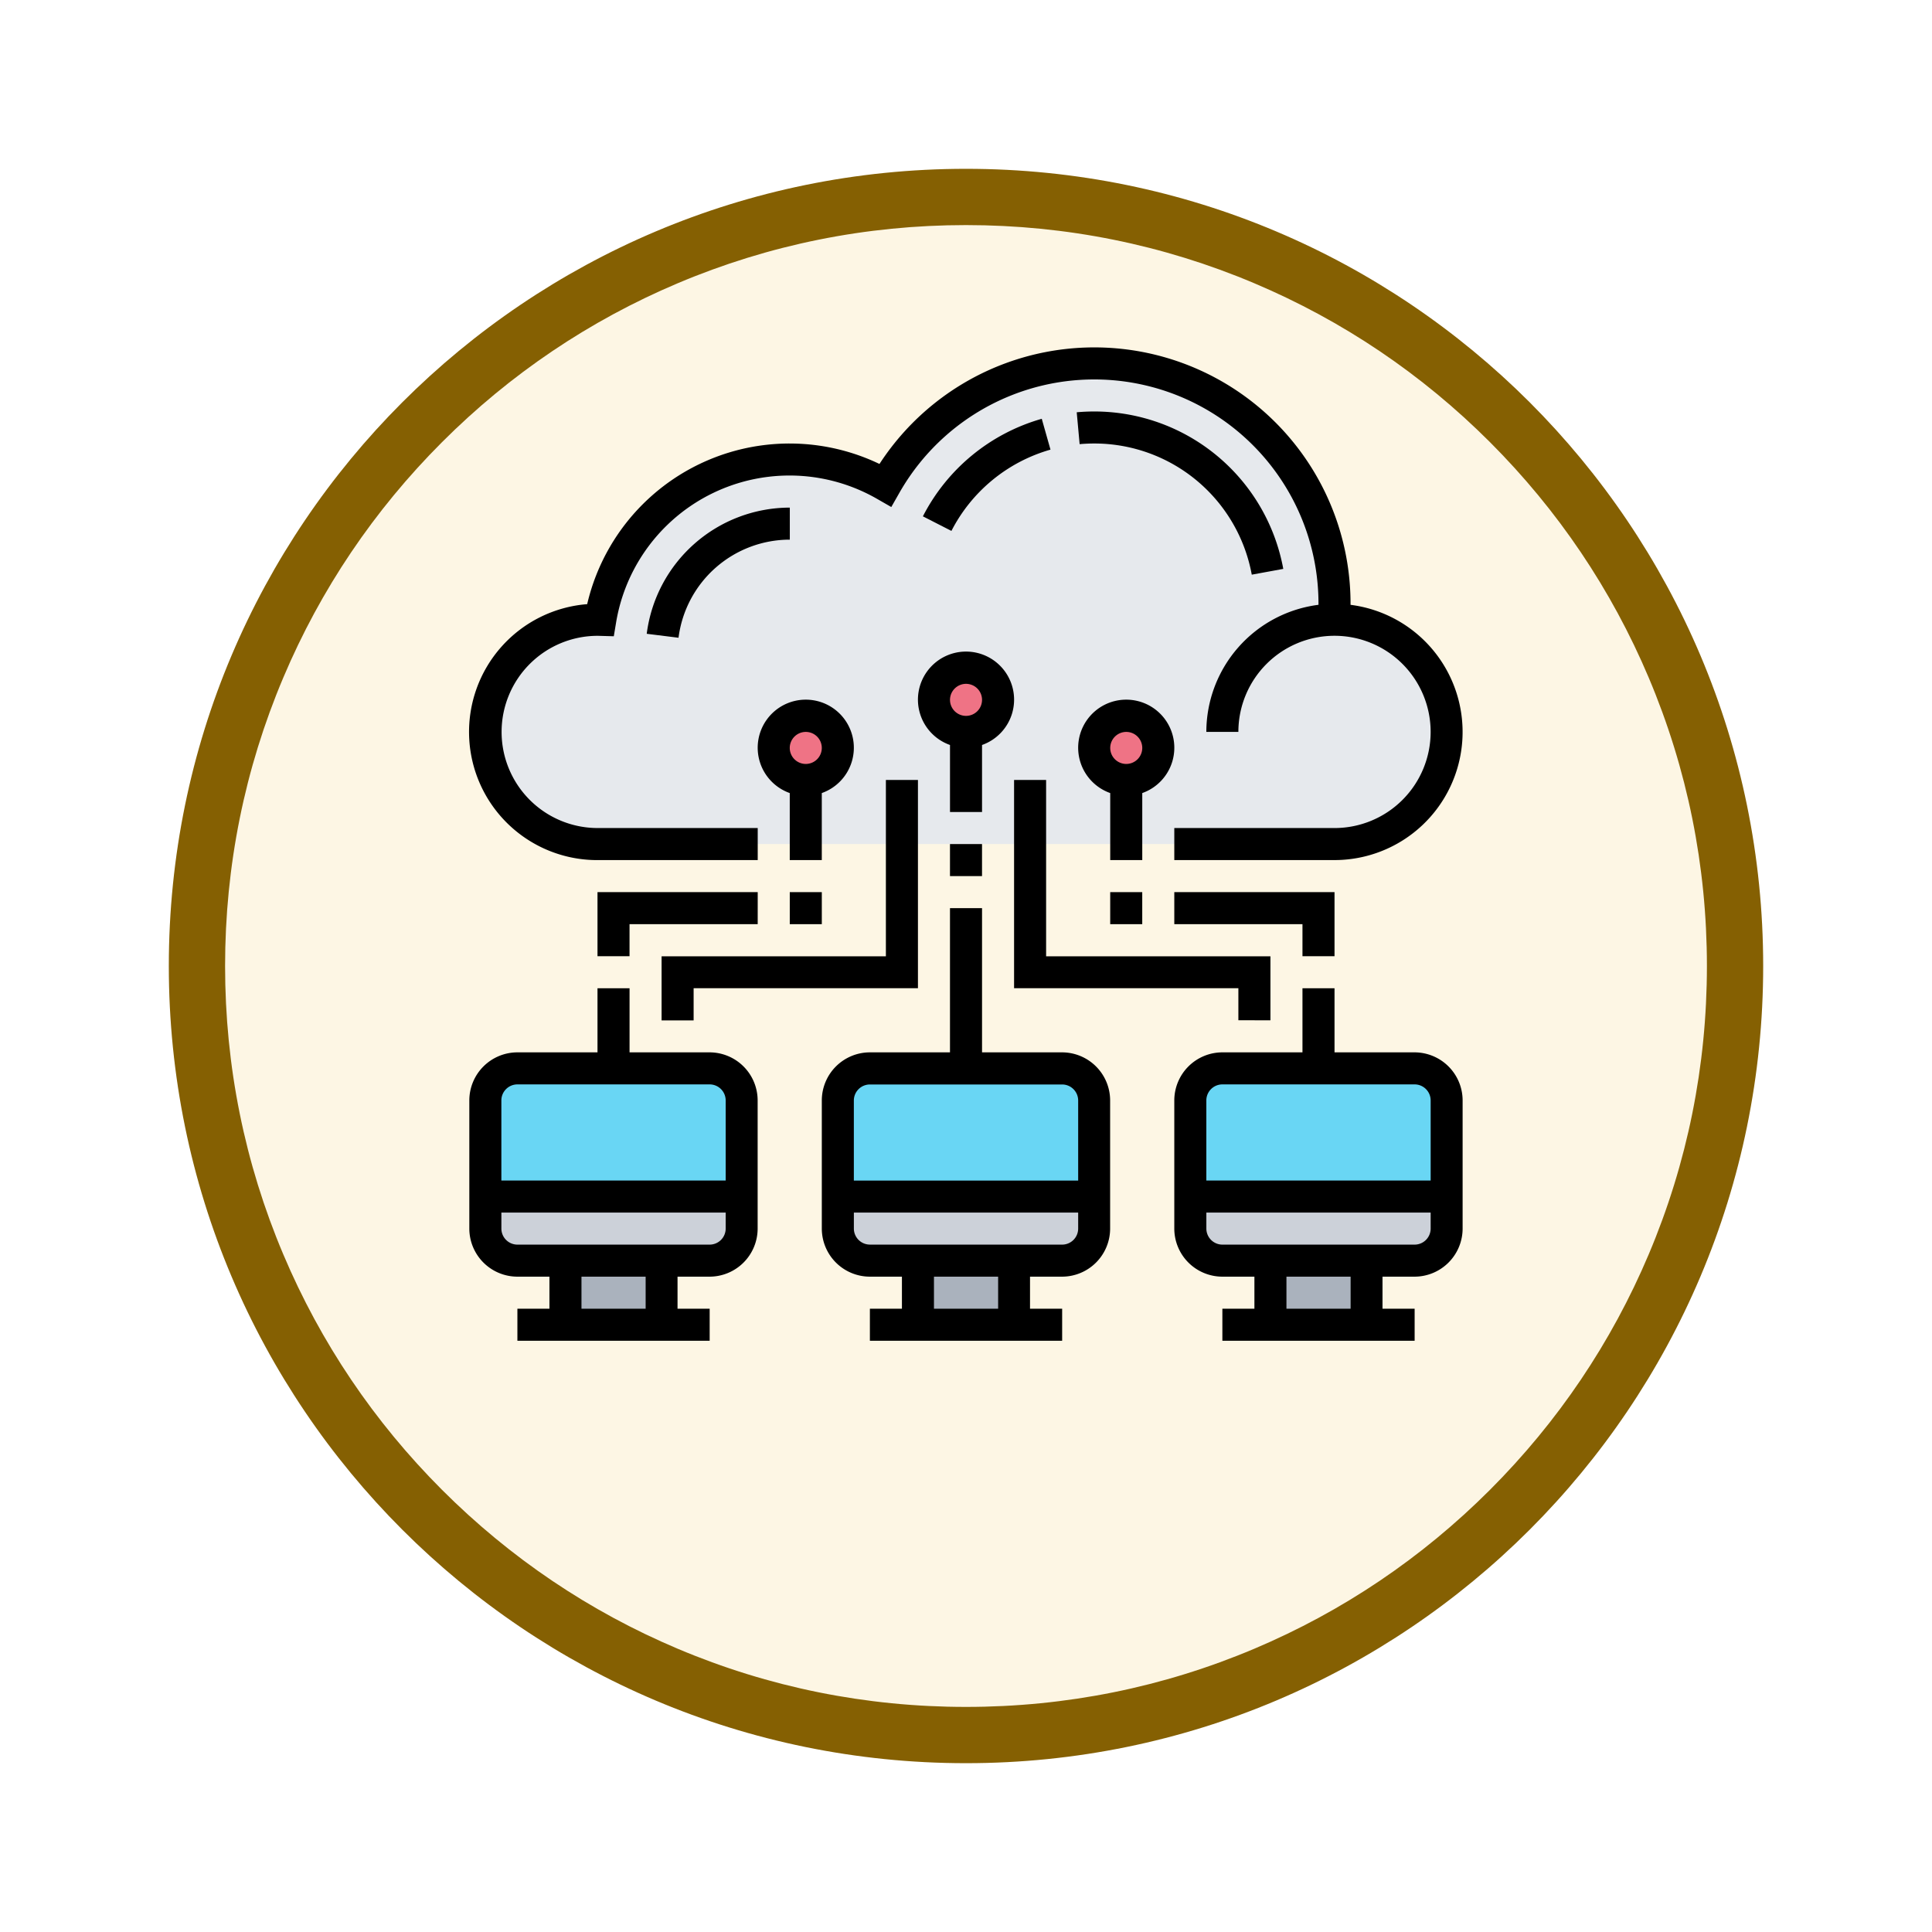 <svg xmlns="http://www.w3.org/2000/svg" xmlns:xlink="http://www.w3.org/1999/xlink" width="103" height="103" viewBox="0 0 103 103">
  <defs>
    <filter id="Trazado_982547" x="0" y="0" width="103" height="103" filterUnits="userSpaceOnUse">
      <feOffset dy="3" input="SourceAlpha"/>
      <feGaussianBlur stdDeviation="3" result="blur"/>
      <feFlood flood-opacity="0.161"/>
      <feComposite operator="in" in2="blur"/>
      <feComposite in="SourceGraphic"/>
    </filter>
  </defs>
  <g id="Grupo_1226553" data-name="Grupo 1226553" transform="translate(-1035 -6521.959)">
    <g id="Grupo_1226205" data-name="Grupo 1226205" transform="translate(1044 6527.959)">
      <g id="Grupo_1225643" data-name="Grupo 1225643">
        <g id="Grupo_1225484" data-name="Grupo 1225484">
          <g id="Grupo_1210961" data-name="Grupo 1210961">
            <g id="Grupo_1210290" data-name="Grupo 1210290">
              <g id="Grupo_1207485" data-name="Grupo 1207485">
                <g id="Grupo_1207313" data-name="Grupo 1207313">
                  <g id="Grupo_1202212" data-name="Grupo 1202212">
                    <g id="Grupo_1174813" data-name="Grupo 1174813">
                      <g id="Grupo_1201680" data-name="Grupo 1201680">
                        <g id="Grupo_1201330" data-name="Grupo 1201330">
                          <g id="Grupo_1172010" data-name="Grupo 1172010">
                            <g id="Grupo_1171046" data-name="Grupo 1171046">
                              <g id="Grupo_1148525" data-name="Grupo 1148525">
                                <g transform="matrix(1, 0, 0, 1, -9, -6)" filter="url(#Trazado_982547)">
                                  <g id="Trazado_982547-2" data-name="Trazado 982547" transform="translate(9 6)" fill="#fdf6e4">
                                    <path d="M 42.5 83.5 C 36.964 83.5 31.595 82.416 26.541 80.279 C 21.659 78.214 17.274 75.257 13.509 71.491 C 9.743 67.726 6.786 63.341 4.721 58.459 C 2.584 53.405 1.5 48.036 1.5 42.5 C 1.5 36.964 2.584 31.595 4.721 26.541 C 6.786 21.659 9.743 17.274 13.509 13.509 C 17.274 9.743 21.659 6.786 26.541 4.721 C 31.595 2.584 36.964 1.5 42.5 1.5 C 48.036 1.5 53.405 2.584 58.459 4.721 C 63.341 6.786 67.726 9.743 71.491 13.509 C 75.257 17.274 78.214 21.659 80.279 26.541 C 82.416 31.595 83.5 36.964 83.5 42.5 C 83.5 48.036 82.416 53.405 80.279 58.459 C 78.214 63.341 75.257 67.726 71.491 71.491 C 67.726 75.257 63.341 78.214 58.459 80.279 C 53.405 82.416 48.036 83.5 42.5 83.5 Z" stroke="none"/>
                                    <path d="M 42.5 3 C 37.166 3 31.994 4.044 27.126 6.103 C 22.422 8.092 18.198 10.941 14.569 14.569 C 10.941 18.198 8.092 22.422 6.103 27.126 C 4.044 31.994 3 37.166 3 42.5 C 3 47.834 4.044 53.006 6.103 57.874 C 8.092 62.578 10.941 66.802 14.569 70.431 C 18.198 74.059 22.422 76.908 27.126 78.897 C 31.994 80.956 37.166 82 42.5 82 C 47.834 82 53.006 80.956 57.874 78.897 C 62.578 76.908 66.802 74.059 70.431 70.431 C 74.059 66.802 76.908 62.578 78.897 57.874 C 80.956 53.006 82 47.834 82 42.5 C 82 37.166 80.956 31.994 78.897 27.126 C 76.908 22.422 74.059 18.198 70.431 14.569 C 66.802 10.941 62.578 8.092 57.874 6.103 C 53.006 4.044 47.834 3 42.5 3 M 42.5 0 C 65.972 0 85 19.028 85 42.5 C 85 65.972 65.972 85 42.5 85 C 19.028 85 0 65.972 0 42.5 C 0 19.028 19.028 0 42.5 0 Z" stroke="none" fill="#856002"/>
                                  </g>
                                </g>
                              </g>
                            </g>
                          </g>
                        </g>
                      </g>
                    </g>
                  </g>
                </g>
              </g>
            </g>
          </g>
        </g>
      </g>
    </g>
    <g id="servicio-de-almacenamiento-en-la-nube" transform="translate(1060.021 6540.479)">
      <g id="Grupo_1226551" data-name="Grupo 1226551" transform="translate(0.854 0.854)">
        <g id="Grupo_1226538" data-name="Grupo 1226538" transform="translate(41.855 47.834)">
          <path id="Trazado_1057962" data-name="Trazado 1057962" d="M50,57h5.125v3.417H50Z" transform="translate(-50 -57)" fill="#aab2bd"/>
        </g>
        <g id="Grupo_1226539" data-name="Grupo 1226539" transform="translate(23.063 47.834)">
          <path id="Trazado_1057963" data-name="Trazado 1057963" d="M28,57h5.125v3.417H28Z" transform="translate(-28 -57)" fill="#aab2bd"/>
        </g>
        <g id="Grupo_1226540" data-name="Grupo 1226540" transform="translate(4.271 47.834)">
          <path id="Trazado_1057964" data-name="Trazado 1057964" d="M6,57h5.125v3.417H6Z" transform="translate(-6 -57)" fill="#aab2bd"/>
        </g>
        <g id="Grupo_1226541" data-name="Grupo 1226541" transform="translate(0 44.417)">
          <path id="Trazado_1057965" data-name="Trazado 1057965" d="M14.667,53v1.708a1.713,1.713,0,0,1-1.708,1.708H2.708A1.713,1.713,0,0,1,1,54.708V53Z" transform="translate(-1 -53)" fill="#ccd1d9"/>
        </g>
        <g id="Grupo_1226542" data-name="Grupo 1226542" transform="translate(37.584 44.417)">
          <path id="Trazado_1057966" data-name="Trazado 1057966" d="M58.667,53v1.708a1.713,1.713,0,0,1-1.708,1.708H46.708A1.713,1.713,0,0,1,45,54.708V53Z" transform="translate(-45 -53)" fill="#ccd1d9"/>
        </g>
        <g id="Grupo_1226543" data-name="Grupo 1226543" transform="translate(18.792 44.417)">
          <path id="Trazado_1057967" data-name="Trazado 1057967" d="M36.667,53v1.708a1.713,1.713,0,0,1-1.708,1.708H24.708A1.713,1.713,0,0,1,23,54.708V53Z" transform="translate(-23 -53)" fill="#ccd1d9"/>
        </g>
        <g id="Grupo_1226544" data-name="Grupo 1226544" transform="translate(37.584 37.584)">
          <path id="Trazado_1057968" data-name="Trazado 1057968" d="M58.667,46.708v5.125H45V46.708A1.713,1.713,0,0,1,46.708,45h10.25A1.713,1.713,0,0,1,58.667,46.708Z" transform="translate(-45 -45)" fill="#69d6f4"/>
        </g>
        <g id="Grupo_1226545" data-name="Grupo 1226545" transform="translate(18.792 37.584)">
          <path id="Trazado_1057969" data-name="Trazado 1057969" d="M36.667,46.708v5.125H23V46.708A1.713,1.713,0,0,1,24.708,45h10.25A1.713,1.713,0,0,1,36.667,46.708Z" transform="translate(-23 -45)" fill="#69d6f4"/>
        </g>
        <g id="Grupo_1226546" data-name="Grupo 1226546" transform="translate(0 37.584)">
          <path id="Trazado_1057970" data-name="Trazado 1057970" d="M14.667,46.708v5.125H1V46.708A1.713,1.713,0,0,1,2.708,45h10.25A1.713,1.713,0,0,1,14.667,46.708Z" transform="translate(-1 -45)" fill="#69d6f4"/>
        </g>
        <g id="Grupo_1226547" data-name="Grupo 1226547">
          <path id="Trazado_1057971" data-name="Trazado 1057971" d="M46.271,14.667a5.979,5.979,0,1,1,0,11.958H6.979a5.979,5.979,0,1,1,0-11.958c.051,0,.1.009.154.009A10.219,10.219,0,0,1,22.32,7.492a12.809,12.809,0,0,1,23.951,6.321Z" transform="translate(-1 -1)" fill="#e6e9ed"/>
        </g>
        <g id="Grupo_1226548" data-name="Grupo 1226548" transform="translate(32.459 18.792)">
          <ellipse id="Elipse_13521" data-name="Elipse 13521" cx="2" cy="1.5" rx="2" ry="1.5" transform="translate(-0.313 0.354)" fill="#ef7385"/>
        </g>
        <g id="Grupo_1226549" data-name="Grupo 1226549" transform="translate(23.917 16.229)">
          <ellipse id="Elipse_13522" data-name="Elipse 13522" cx="1.5" cy="2" rx="1.5" ry="2" transform="translate(0.229 -0.083)" fill="#ef7385"/>
        </g>
        <g id="Grupo_1226550" data-name="Grupo 1226550" transform="translate(15.375 18.792)">
          <ellipse id="Elipse_13523" data-name="Elipse 13523" cx="2" cy="1.5" rx="2" ry="1.5" transform="translate(-0.229 0.354)" fill="#ef7385"/>
        </g>
      </g>
      <g id="Grupo_1226552" data-name="Grupo 1226552" transform="translate(0 0)">
        <path id="Trazado_1057972" data-name="Trazado 1057972" d="M12.813,43.417H8.542V40H6.833v3.417H2.563A2.566,2.566,0,0,0,0,45.979v6.833a2.566,2.566,0,0,0,2.563,2.563H4.271v1.708H2.563v1.708h10.25V57.084H11.1V55.375h1.708a2.566,2.566,0,0,0,2.563-2.563V45.979A2.566,2.566,0,0,0,12.813,43.417ZM2.563,45.125h10.25a.856.856,0,0,1,.854.854V50.25H1.708V45.979A.856.856,0,0,1,2.563,45.125ZM9.4,57.084H5.979V55.375H9.4Zm3.417-3.417H2.563a.856.856,0,0,1-.854-.854v-.854H13.667v.854A.856.856,0,0,1,12.813,53.667Z" transform="translate(0 -5.833)"/>
        <path id="Trazado_1057973" data-name="Trazado 1057973" d="M34.813,42.688H30.542V35H28.833v7.688H24.563A2.566,2.566,0,0,0,22,45.25v6.833a2.566,2.566,0,0,0,2.563,2.563h1.708v1.708H24.563v1.708h10.25V56.354H33.1V54.646h1.708a2.566,2.566,0,0,0,2.563-2.563V45.25A2.566,2.566,0,0,0,34.813,42.688ZM24.563,44.4h10.25a.856.856,0,0,1,.854.854v4.271H23.708V45.25A.856.856,0,0,1,24.563,44.4ZM31.4,56.354H27.979V54.646H31.4Zm3.417-3.417H24.563a.856.856,0,0,1-.854-.854v-.854H35.667v.854A.856.856,0,0,1,34.813,52.938Z" transform="translate(-3.208 -5.104)"/>
        <path id="Trazado_1057974" data-name="Trazado 1057974" d="M56.813,43.417H52.542V40H50.833v3.417H46.563A2.566,2.566,0,0,0,44,45.979v6.833a2.566,2.566,0,0,0,2.563,2.563h1.708v1.708H46.563v1.708h10.25V57.084H55.1V55.375h1.708a2.566,2.566,0,0,0,2.563-2.563V45.979A2.566,2.566,0,0,0,56.813,43.417Zm-10.25,1.708h10.25a.856.856,0,0,1,.854.854V50.25H45.708V45.979A.856.856,0,0,1,46.563,45.125ZM53.4,57.084H49.979V55.375H53.4Zm3.417-3.417H46.563a.856.856,0,0,1-.854-.854v-.854H57.667v.854A.856.856,0,0,1,56.813,53.667Z" transform="translate(-6.416 -5.833)"/>
        <path id="Trazado_1057975" data-name="Trazado 1057975" d="M19.708,26.968v3.574h1.708V26.968a2.563,2.563,0,1,0-1.708,0Zm.854-3.26a.854.854,0,1,1-.854.854A.856.856,0,0,1,20.563,23.708Z" transform="translate(-2.625 -3.208)"/>
        <path id="Trazado_1057976" data-name="Trazado 1057976" d="M31.417,23.968a2.563,2.563,0,1,0-1.708,0v3.574h1.708Zm-.854-3.26a.854.854,0,1,1-.854.854A.856.856,0,0,1,30.563,20.708Z" transform="translate(-4.083 -2.771)"/>
        <path id="Trazado_1057977" data-name="Trazado 1057977" d="M30,31h1.708v1.708H30Z" transform="translate(-4.375 -4.521)"/>
        <path id="Trazado_1057978" data-name="Trazado 1057978" d="M41.417,26.968a2.563,2.563,0,1,0-1.708,0v3.574h1.708Zm-.854-3.26a.854.854,0,1,1-.854.854A.856.856,0,0,1,40.563,23.708Z" transform="translate(-5.541 -3.208)"/>
        <path id="Trazado_1057979" data-name="Trazado 1057979" d="M40,34h1.708v1.708H40Z" transform="translate(-5.833 -4.958)"/>
        <path id="Trazado_1057980" data-name="Trazado 1057980" d="M52.542,37.417V34H44v1.708h6.833v1.708Z" transform="translate(-6.416 -4.958)"/>
        <path id="Trazado_1057981" data-name="Trazado 1057981" d="M20,34h1.708v1.708H20Z" transform="translate(-2.916 -4.958)"/>
        <path id="Trazado_1057982" data-name="Trazado 1057982" d="M16.542,34H8v3.417H9.708V35.708h6.833Z" transform="translate(-1.167 -4.958)"/>
        <path id="Trazado_1057983" data-name="Trazado 1057983" d="M6.833,27.334h8.542V25.625H6.833a5.124,5.124,0,1,1,.023-10.248h0l.846.024.122-.731A9.373,9.373,0,0,1,21.752,8.084l.744.427.425-.746a11.953,11.953,0,0,1,22.35,5.9v.059A6.84,6.84,0,0,0,39.292,20.5H41a5.125,5.125,0,1,1,5.125,5.125H37.584v1.708h8.542a6.831,6.831,0,0,0,.854-13.608v-.059A13.661,13.661,0,0,0,21.866,6.215,11.08,11.08,0,0,0,6.283,13.689a6.833,6.833,0,0,0,.55,13.645Z" transform="translate(0 0)"/>
        <path id="Trazado_1057984" data-name="Trazado 1057984" d="M47.667,39.813V36.4H35.708V27H34V38.1H45.958v1.708Z" transform="translate(-4.958 -3.937)"/>
        <path id="Trazado_1057985" data-name="Trazado 1057985" d="M13.708,38.1H25.667V27H23.958v9.4H12v3.417h1.708Z" transform="translate(-1.75 -3.937)"/>
        <path id="Trazado_1057986" data-name="Trazado 1057986" d="M35.111,6.1l-.465-1.644a10.285,10.285,0,0,0-6.337,5.2l1.521.777A8.575,8.575,0,0,1,35.111,6.1Z" transform="translate(-4.128 -0.649)"/>
        <path id="Trazado_1057987" data-name="Trazado 1057987" d="M47.242,12.7l1.68-.308A10.243,10.243,0,0,0,38.841,4c-.313,0-.624.015-.931.042l.155,1.7q.383-.035.776-.035A8.535,8.535,0,0,1,47.242,12.7Z" transform="translate(-5.528 -0.583)"/>
        <path id="Trazado_1057988" data-name="Trazado 1057988" d="M18.7,10a7.7,7.7,0,0,0-7.628,6.727l1.695.211a5.985,5.985,0,0,1,5.933-5.23Z" transform="translate(-1.614 -1.458)"/>
      </g>
    </g>
  </g>
</svg>
